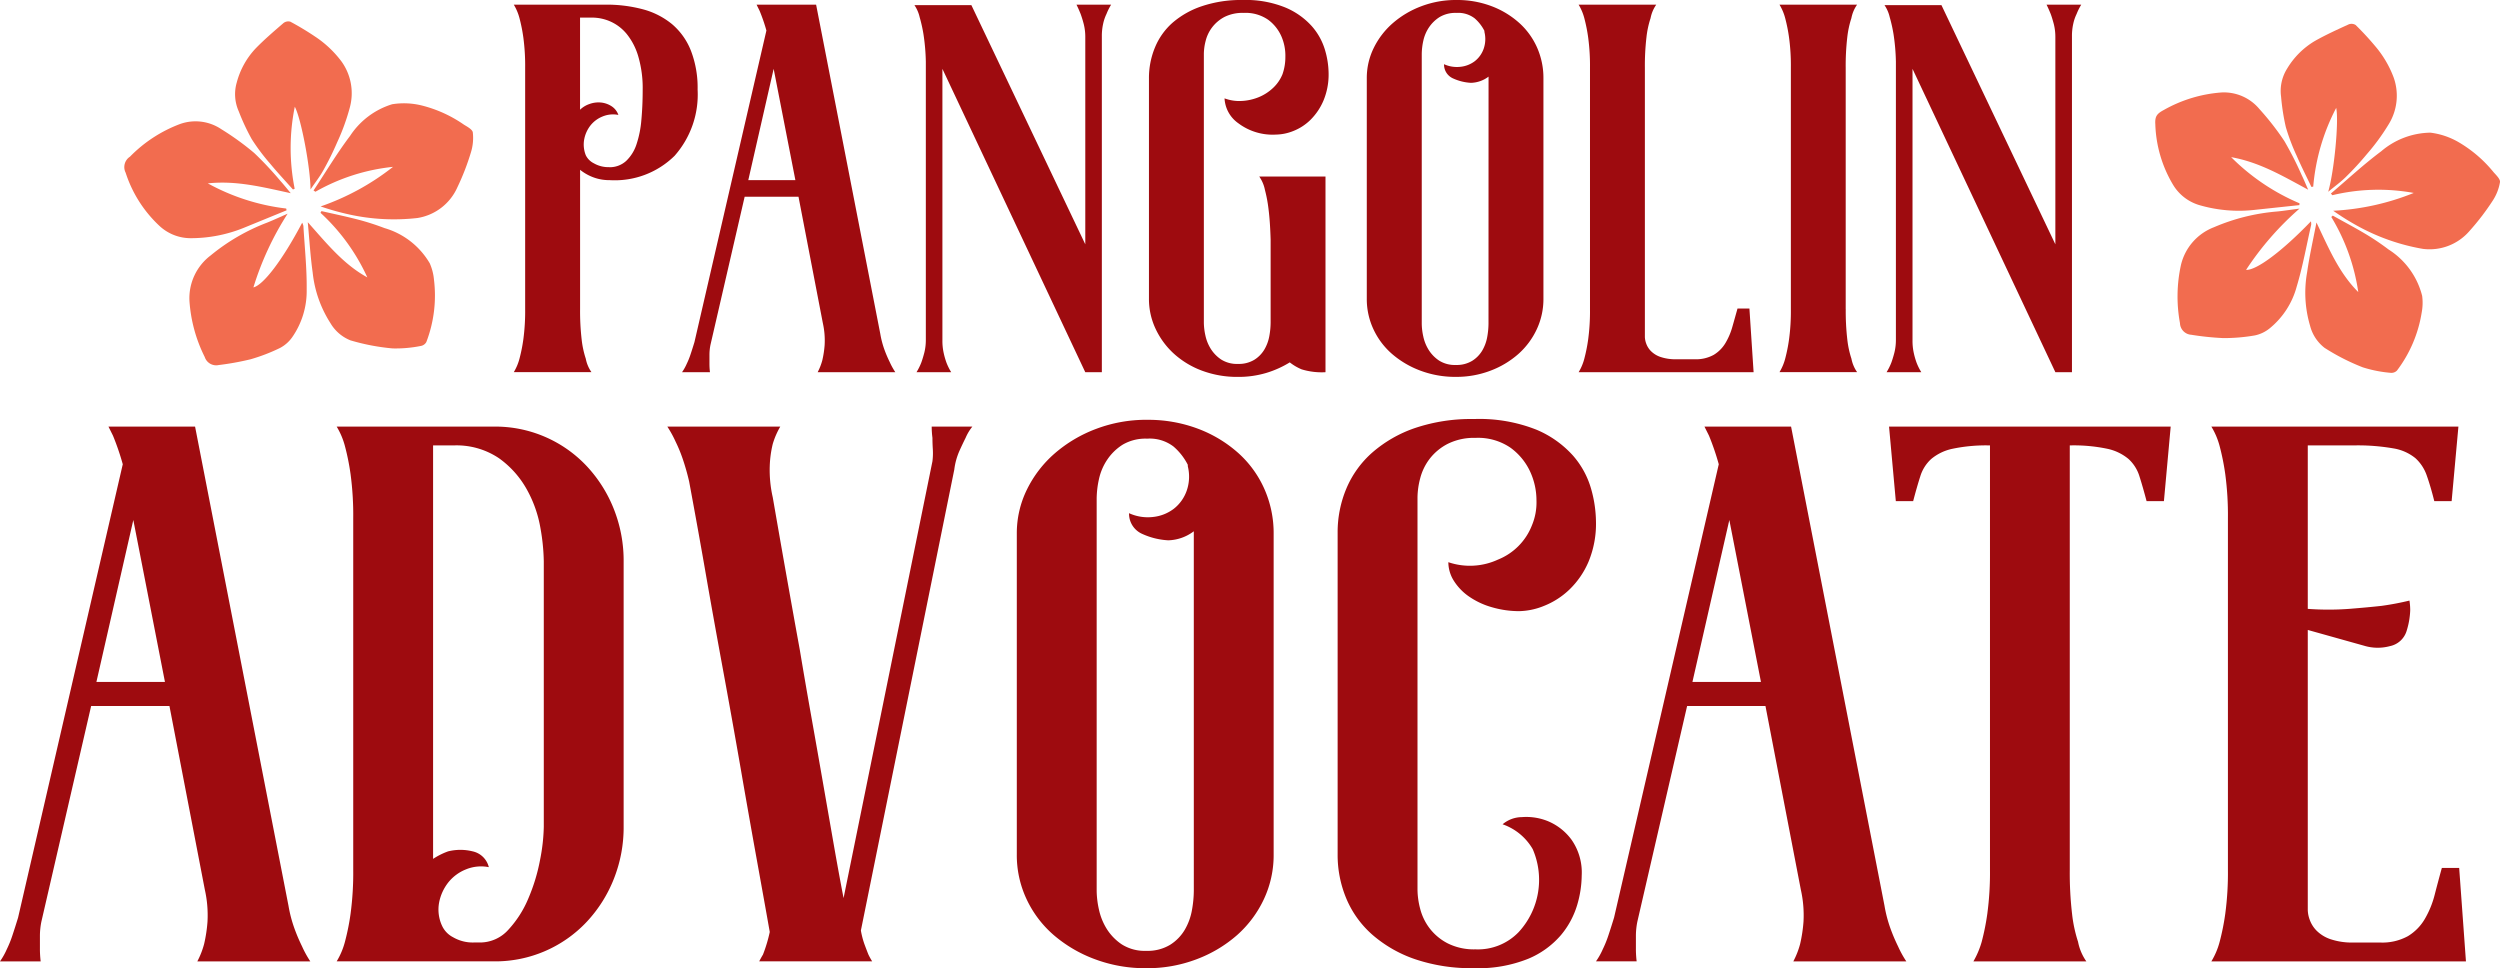 <svg xmlns="http://www.w3.org/2000/svg" id="advocate-title" width="258.189" height="99.986" viewBox="0 0 258.189 99.986">
    <defs>
        <style>
            .cls-1{fill:none}.cls-2{clip-path:url(#clip-path)}.cls-3{fill:#9e0b0f}.cls-4{fill:#f26c4f}
        </style>
        <clipPath id="clip-path">
            <path id="Rectangle_53" d="M0 0h258.189v99.986H0z" class="cls-1" data-name="Rectangle 53"/>
        </clipPath>
    </defs>
    <g id="Group_67" class="cls-2" data-name="Group 67">
        <path id="Path_222" d="M77.946.621a14.525 14.525 0 0 1 3.876.481 7.944 7.944 0 0 1 2.994 1.524 6.879 6.879 0 0 1 1.951 2.727 10.574 10.574 0 0 1 .7 4.036 9.55 9.55 0 0 1-2.379 6.843 8.794 8.794 0 0 1-6.71 2.513 4.7 4.7 0 0 1-1.684-.294 4.852 4.852 0 0 1-1.364-.776v14.382a25.366 25.366 0 0 0 .16 3.128 9.747 9.747 0 0 0 .428 2 3.591 3.591 0 0 0 .587 1.39h-8.022a5.265 5.265 0 0 0 .587-1.39 16.636 16.636 0 0 0 .4-2 21.906 21.906 0 0 0 .187-3.128V7.143a21.91 21.91 0 0 0-.187-3.127 16.717 16.717 0 0 0-.4-2.005 5.288 5.288 0 0 0-.587-1.39zm.373 16.787a2.5 2.5 0 0 0 1.764-.642 4.137 4.137 0 0 0 1.069-1.711 10.643 10.643 0 0 0 .508-2.539q.134-1.47.134-3.075a11.661 11.661 0 0 0-.455-3.475 6.634 6.634 0 0 0-1.2-2.325 4.594 4.594 0 0 0-1.684-1.283 4.663 4.663 0 0 0-1.845-.4h-1.285v9.516a2.594 2.594 0 0 1 .962-.588 2.716 2.716 0 0 1 1.176-.16 2.444 2.444 0 0 1 1.1.374 1.751 1.751 0 0 1 .721.909 2.817 2.817 0 0 0-1.63.16 3.032 3.032 0 0 0-1.254.931 3.319 3.319 0 0 0-.642 1.416 2.976 2.976 0 0 0 .161 1.657 1.815 1.815 0 0 0 .828.829 3 3 0 0 0 1.577.4" class="cls-3" data-name="Path 222" transform="translate(-15.421 -.14)"/>
        <path id="Path_223" d="M104.914 38.58a5.966 5.966 0 0 0 .481-1.23 10.232 10.232 0 0 0 .24-1.577 8.229 8.229 0 0 0-.187-2.273l-2.513-13.045h-5.56l-3.529 15.29a5.126 5.126 0 0 0-.107 1.016v.909a7.187 7.187 0 0 0 .053.909h-2.885a4.942 4.942 0 0 0 .481-.855 7.8 7.8 0 0 0 .4-.989q.187-.561.4-1.257l7.433-32.184a17.754 17.754 0 0 0-.7-2.032l-.315-.641h6.148l3.315 17 3.314 17a9.4 9.4 0 0 0 .428 1.631 12.413 12.413 0 0 0 .535 1.256 7.456 7.456 0 0 0 .588 1.069zm-2.3-19.835L100.37 7.25l-2.62 11.495z" class="cls-3" data-name="Path 223" transform="translate(-20.47 -.14)"/>
        <path id="Path_224" d="M142.2.621a6.125 6.125 0 0 0-.481.962 4.448 4.448 0 0 0-.346 1.016 5.753 5.753 0 0 0-.133 1.283v34.7h-1.71L124.774 7.25v28.068a5.738 5.738 0 0 0 .133 1.283 7.762 7.762 0 0 0 .294 1.016 5.9 5.9 0 0 0 .481.962H122.1a6.157 6.157 0 0 0 .481-.962q.159-.428.321-1.042a5.429 5.429 0 0 0 .16-1.364V6.5a21.416 21.416 0 0 0-.241-2.806 14.982 14.982 0 0 0-.4-1.791 3.628 3.628 0 0 0-.535-1.23h5.881l11.763 24.7V3.989a5.4 5.4 0 0 0-.16-1.363 11.202 11.202 0 0 0-.321-1.043q-.214-.533-.428-.962z" class="cls-3" data-name="Path 224" transform="translate(-27.446 -.14)"/>
        <path id="Path_225" d="M171.375 38.44a7.067 7.067 0 0 1-2.459-.294 5.155 5.155 0 0 1-1.23-.722 10.236 10.236 0 0 1-2.459 1.1 10 10 0 0 1-2.887.4 10.358 10.358 0 0 1-3.715-.642 8.978 8.978 0 0 1-2.888-1.738 8.146 8.146 0 0 1-1.9-2.566 7.222 7.222 0 0 1-.694-3.127V8.073a8.21 8.21 0 0 1 .614-3.154 6.9 6.9 0 0 1 1.817-2.566A9 9 0 0 1 158.6.642 12.678 12.678 0 0 1 162.821 0a10.866 10.866 0 0 1 4.41.776 7.629 7.629 0 0 1 2.728 1.924 6.52 6.52 0 0 1 1.364 2.459 8.77 8.77 0 0 1 .373 2.379 7.021 7.021 0 0 1-.534 2.861 6.23 6.23 0 0 1-1.337 1.977 5.26 5.26 0 0 1-1.764 1.15 5.03 5.03 0 0 1-1.819.374 5.884 5.884 0 0 1-3.876-1.176 3.341 3.341 0 0 1-1.417-2.566 4.338 4.338 0 0 0 1.791.267 5.337 5.337 0 0 0 1.765-.4 4.788 4.788 0 0 0 1.47-.958 3.982 3.982 0 0 0 .962-1.409 5.365 5.365 0 0 0 .294-1.78 5 5 0 0 0-.4-2.1 4.265 4.265 0 0 0-1.364-1.728 4.076 4.076 0 0 0-2.539-.717 4.136 4.136 0 0 0-2.005.427 3.882 3.882 0 0 0-1.256 1.066A3.835 3.835 0 0 0 159 4.215a5.547 5.547 0 0 0-.187 1.333V33.32a6.427 6.427 0 0 0 .16 1.333 4.273 4.273 0 0 0 .562 1.385 3.68 3.68 0 0 0 1.069 1.093 3.036 3.036 0 0 0 1.737.452 3.078 3.078 0 0 0 1.684-.426 3.128 3.128 0 0 0 1.042-1.067 4.194 4.194 0 0 0 .508-1.385 7.986 7.986 0 0 0 .134-1.387v-8.583q-.055-1.865-.215-3.119a14.226 14.226 0 0 0-.373-2 3.628 3.628 0 0 0-.589-1.386h6.843z" class="cls-3" data-name="Path 225" transform="translate(-34.484)"/>
        <path id="Path_226" d="M191.442 0a9.988 9.988 0 0 1 3.635.642 9.046 9.046 0 0 1 2.86 1.737 7.486 7.486 0 0 1 1.845 2.566 7.742 7.742 0 0 1 .642 3.128v22.775a7.347 7.347 0 0 1-.7 3.181 7.847 7.847 0 0 1-1.9 2.539 9.317 9.317 0 0 1-2.861 1.711 9.834 9.834 0 0 1-3.582.642 10.2 10.2 0 0 1-3.662-.642 9.586 9.586 0 0 1-2.914-1.711 7.646 7.646 0 0 1-1.924-2.539 7.337 7.337 0 0 1-.7-3.181V8.073a7.011 7.011 0 0 1 .722-3.128 8.14 8.14 0 0 1 1.978-2.566 9.673 9.673 0 0 1 2.94-1.737A10.058 10.058 0 0 1 191.442 0m3.314 7.913a3.138 3.138 0 0 1-1.818.642 5.1 5.1 0 0 1-1.845-.455 1.565 1.565 0 0 1-.935-1.47 3.2 3.2 0 0 0 1.711.267 2.947 2.947 0 0 0 1.471-.583 2.8 2.8 0 0 0 .909-1.271 3.039 3.039 0 0 0 .08-1.747v-.107a4.23 4.23 0 0 0-1.015-1.3 2.78 2.78 0 0 0-1.871-.556 3.188 3.188 0 0 0-1.739.427 3.694 3.694 0 0 0-1.1 1.068 3.963 3.963 0 0 0-.587 1.388 6.605 6.605 0 0 0-.16 1.388v27.817a6.388 6.388 0 0 0 .16 1.335 4.273 4.273 0 0 0 .561 1.388 3.667 3.667 0 0 0 1.069 1.095 3.033 3.033 0 0 0 1.737.453 3.067 3.067 0 0 0 1.684-.428 3.149 3.149 0 0 0 1.042-1.069 4.214 4.214 0 0 0 .508-1.39 8.014 8.014 0 0 0 .133-1.39z" class="cls-3" data-name="Path 226" transform="translate(-41.025)"/>
        <path id="Path_227" d="M228.484 38.58h-18.07a5.263 5.263 0 0 0 .586-1.39 16.688 16.688 0 0 0 .4-2 21.9 21.9 0 0 0 .187-3.128V7.143a21.9 21.9 0 0 0-.187-3.127 16.738 16.738 0 0 0-.4-2.005 5.275 5.275 0 0 0-.588-1.39h8.019a3.608 3.608 0 0 0-.587 1.39 9.784 9.784 0 0 0-.428 2.005 25.208 25.208 0 0 0-.16 3.127v27.8a2.163 2.163 0 0 0 .133.668 2.113 2.113 0 0 0 .481.776 2.54 2.54 0 0 0 .989.614 4.8 4.8 0 0 0 1.658.241h1.871a3.776 3.776 0 0 0 1.978-.455 3.523 3.523 0 0 0 1.2-1.2 6.938 6.938 0 0 0 .722-1.684q.266-.934.534-1.9h1.23z" class="cls-3" data-name="Path 227" transform="translate(-47.38 -.14)"/>
        <path id="Path_228" d="M244.028 32.057a25.369 25.369 0 0 0 .16 3.128 9.817 9.817 0 0 0 .428 2 3.591 3.591 0 0 0 .588 1.39h-8.019a5.238 5.238 0 0 0 .588-1.39 16.536 16.536 0 0 0 .4-2 21.765 21.765 0 0 0 .188-3.128V7.143a21.761 21.761 0 0 0-.188-3.127 16.584 16.584 0 0 0-.4-2.005 5.249 5.249 0 0 0-.588-1.39h8.015a3.6 3.6 0 0 0-.588 1.39 9.838 9.838 0 0 0-.428 2.005 25.365 25.365 0 0 0-.16 3.127v24.914z" class="cls-3" data-name="Path 228" transform="translate(-53.408 -.14)"/>
        <path id="Path_229" d="M271.506.621a6.126 6.126 0 0 0-.481.962 4.486 4.486 0 0 0-.347 1.016 5.754 5.754 0 0 0-.133 1.283v34.7h-1.711L254.078 7.25v28.068a5.738 5.738 0 0 0 .133 1.283 7.645 7.645 0 0 0 .294 1.016 5.776 5.776 0 0 0 .481.962H251.4a6.156 6.156 0 0 0 .481-.962q.159-.428.321-1.042a5.429 5.429 0 0 0 .16-1.364V6.5a21.414 21.414 0 0 0-.241-2.806 15.134 15.134 0 0 0-.4-1.791 3.628 3.628 0 0 0-.535-1.23h5.881l11.763 24.7V3.989a5.437 5.437 0 0 0-.16-1.363q-.162-.614-.321-1.043-.215-.533-.428-.962z" class="cls-3" data-name="Path 229" transform="translate(-56.562 -.14)"/>
        <path id="Path_230" d="M20.379 112.09a8.612 8.612 0 0 0 .7-1.789 14.929 14.929 0 0 0 .35-2.3 12.056 12.056 0 0 0-.273-3.306L17.5 85.719H9.412l-5.134 22.248a7.478 7.478 0 0 0-.155 1.478v1.323a10.52 10.52 0 0 0 .077 1.322H0a7.106 7.106 0 0 0 .7-1.245 11.159 11.159 0 0 0 .583-1.439q.272-.817.583-1.828L12.679 60.75a26.17 26.17 0 0 0-1.012-2.956l-.466-.933h8.945L24.969 81.6l4.823 24.736a13.568 13.568 0 0 0 .623 2.373 18.234 18.234 0 0 0 .777 1.829 10.935 10.935 0 0 0 .856 1.556zm-3.344-28.859l-3.267-16.724-3.812 16.724z" class="cls-3" data-name="Path 230" transform="translate(0 -12.804)"/>
        <path id="Path_231" d="M61.132 56.861a12.947 12.947 0 0 1 9.568 4.083 14.044 14.044 0 0 1 2.8 4.434 14.446 14.446 0 0 1 1.012 5.407v27.38a14.428 14.428 0 0 1-1.012 5.406 14 14 0 0 1-2.8 4.434 12.952 12.952 0 0 1-9.568 4.084H44.875a7.649 7.649 0 0 0 .855-2.023 24.011 24.011 0 0 0 .583-2.916 31.835 31.835 0 0 0 .272-4.551V66.35a31.846 31.846 0 0 0-.272-4.55 24.122 24.122 0 0 0-.583-2.917 7.642 7.642 0 0 0-.855-2.022zm5.133 13.924a21.307 21.307 0 0 0-.349-3.461 12.512 12.512 0 0 0-1.4-3.967 9.783 9.783 0 0 0-2.878-3.229 7.841 7.841 0 0 0-4.706-1.322h-2.1v42.7a7.275 7.275 0 0 1 1.556-.778 5.246 5.246 0 0 1 2.528 0 2.2 2.2 0 0 1 1.672 1.633 4.106 4.106 0 0 0-2.373.234 4.415 4.415 0 0 0-1.827 1.361 4.833 4.833 0 0 0-.934 2.062 3.971 3.971 0 0 0 .311 2.411 2.513 2.513 0 0 0 1.128 1.167 4.032 4.032 0 0 0 2.139.545h.622a3.924 3.924 0 0 0 2.956-1.323 10.95 10.95 0 0 0 2.061-3.228 18.909 18.909 0 0 0 1.206-3.967 19.218 19.218 0 0 0 .389-3.462z" class="cls-3" data-name="Path 231" transform="translate(-10.105 -12.804)"/>
        <path id="Path_232" d="M120.451 56.861a4.866 4.866 0 0 0-.7 1.167q-.313.623-.662 1.4a6.913 6.913 0 0 0-.505 1.867l-9.646 47.605a8.478 8.478 0 0 0 .389 1.478c.156.415.284.752.389 1.011a6.951 6.951 0 0 0 .388.7H98.437q.155-.31.389-.7a15.06 15.06 0 0 0 .7-2.334q-.466-2.643-1.283-7.156t-1.712-9.685q-.9-5.172-1.867-10.423t-1.712-9.53q-.74-4.276-1.75-9.722a24.073 24.073 0 0 0-.662-2.334 14.988 14.988 0 0 0-.738-1.789 11.169 11.169 0 0 0-.855-1.556h11.667a8.06 8.06 0 0 0-.777 1.789 11.171 11.171 0 0 0-.311 2.256 12.74 12.74 0 0 0 .311 3.267q1.4 8.09 2.8 15.79.544 3.267 1.167 6.768t1.206 6.845l1.127 6.457q.544 3.111 1.012 5.523l9.179-45.116a6.752 6.752 0 0 0 .039-1.244c-.027-.415-.039-.8-.039-1.167a9.274 9.274 0 0 1-.078-1.167z" class="cls-3" data-name="Path 232" transform="translate(-20.029 -12.804)"/>
        <path id="Path_233" d="M148.984 55.958a14.547 14.547 0 0 1 5.291.933 13.2 13.2 0 0 1 4.162 2.527 10.931 10.931 0 0 1 2.683 3.734 11.265 11.265 0 0 1 .934 4.551v33.137a10.7 10.7 0 0 1-1.011 4.629 11.425 11.425 0 0 1-2.762 3.7 13.542 13.542 0 0 1-4.162 2.489 14.313 14.313 0 0 1-5.211.934 14.839 14.839 0 0 1-5.328-.934 13.949 13.949 0 0 1-4.24-2.489 11.139 11.139 0 0 1-2.8-3.7 10.679 10.679 0 0 1-1.012-4.629V67.7a10.2 10.2 0 0 1 1.051-4.551 11.858 11.858 0 0 1 2.878-3.734 14.065 14.065 0 0 1 4.278-2.527 14.625 14.625 0 0 1 5.25-.933m4.823 11.512a4.57 4.57 0 0 1-2.644.934 7.431 7.431 0 0 1-2.684-.662 2.28 2.28 0 0 1-1.361-2.14 4.655 4.655 0 0 0 2.49.39 4.28 4.28 0 0 0 2.139-.849 4.076 4.076 0 0 0 1.322-1.85 4.421 4.421 0 0 0 .117-2.541V60.6a6.153 6.153 0 0 0-1.478-1.887 4.042 4.042 0 0 0-2.723-.81 4.636 4.636 0 0 0-2.527.622 5.36 5.36 0 0 0-1.595 1.553 5.793 5.793 0 0 0-.855 2.021 9.611 9.611 0 0 0-.233 2.018v40.468a9.3 9.3 0 0 0 .233 1.941 6.249 6.249 0 0 0 .816 2.02 5.337 5.337 0 0 0 1.556 1.592 4.417 4.417 0 0 0 2.528.66 4.466 4.466 0 0 0 2.451-.622 4.582 4.582 0 0 0 1.516-1.555 6.136 6.136 0 0 0 .739-2.023 11.659 11.659 0 0 0 .194-2.023z" class="cls-3" data-name="Path 233" transform="translate(-30.517 -12.6)"/>
        <path id="Path_234" d="M195.33 97.706a3.11 3.11 0 0 1 1.984-.739 5.906 5.906 0 0 1 2.722.428 5.778 5.778 0 0 1 2.412 1.905 5.907 5.907 0 0 1 1.052 3.7 11.08 11.08 0 0 1-.466 3.033 8.705 8.705 0 0 1-1.673 3.112 9 9 0 0 1-3.384 2.45 13.832 13.832 0 0 1-5.6.972 18.1 18.1 0 0 1-6.106-.934 13.206 13.206 0 0 1-4.4-2.527 10.238 10.238 0 0 1-2.683-3.734 11.655 11.655 0 0 1-.895-4.551V67.6a11.663 11.663 0 0 1 .895-4.551 10.251 10.251 0 0 1 2.683-3.734 13.234 13.234 0 0 1 4.4-2.528 18.1 18.1 0 0 1 6.106-.933 15.981 15.981 0 0 1 6.417 1.089 10.557 10.557 0 0 1 3.806 2.687 8.935 8.935 0 0 1 1.867 3.422 12.791 12.791 0 0 1 .506 3.384 10.205 10.205 0 0 1-.773 4.164 8.746 8.746 0 0 1-1.984 2.878 8.1 8.1 0 0 1-2.607 1.672 7.127 7.127 0 0 1-2.566.545 9.989 9.989 0 0 1-2.761-.389 7.949 7.949 0 0 1-2.372-1.089 5.6 5.6 0 0 1-1.6-1.633 3.615 3.615 0 0 1-.583-1.945 6.914 6.914 0 0 0 5.134-.272 6.254 6.254 0 0 0 3.5-3.539 6.128 6.128 0 0 0 .467-2.567 7.109 7.109 0 0 0-.662-2.995 6.32 6.32 0 0 0-2.022-2.45 5.934 5.934 0 0 0-3.614-1.016 6.059 6.059 0 0 0-2.878.622 5.548 5.548 0 0 0-1.867 1.556 5.617 5.617 0 0 0-.972 2.022 8.066 8.066 0 0 0-.272 1.946v40.526a8.04 8.04 0 0 0 .272 1.945 5.608 5.608 0 0 0 .972 2.022 5.548 5.548 0 0 0 1.867 1.561 6.049 6.049 0 0 0 2.878.622 5.827 5.827 0 0 0 4.47-1.793 7.962 7.962 0 0 0 1.44-8.556 5.78 5.78 0 0 0-3.112-2.567" class="cls-3" data-name="Path 234" transform="translate(-40.148 -12.578)"/>
        <path id="Path_235" d="M233.109 112.09a8.611 8.611 0 0 0 .7-1.789 14.93 14.93 0 0 0 .35-2.3 12.056 12.056 0 0 0-.273-3.306l-3.655-18.98h-8.091l-5.134 22.248a7.477 7.477 0 0 0-.155 1.478v1.323a10.52 10.52 0 0 0 .077 1.323h-4.2a7.105 7.105 0 0 0 .7-1.245 11.159 11.159 0 0 0 .583-1.439q.272-.817.583-1.828l10.815-46.825a26.169 26.169 0 0 0-1.012-2.956l-.466-.933h8.945L237.7 81.6l4.823 24.736a13.569 13.569 0 0 0 .623 2.373 18.233 18.233 0 0 0 .777 1.829 10.936 10.936 0 0 0 .856 1.556zm-3.344-28.859L226.5 66.507l-3.811 16.724z" class="cls-3" data-name="Path 235" transform="translate(-47.902 -12.804)"/>
        <path id="Path_236" d="M280.875 56.861l-.7 7.7h-1.79q-.389-1.477-.738-2.567a4.01 4.01 0 0 0-1.128-1.789 5.039 5.039 0 0 0-2.178-1.051 16.851 16.851 0 0 0-3.889-.349V102.6a36.714 36.714 0 0 0 .233 4.551 14.347 14.347 0 0 0 .621 2.916 5.259 5.259 0 0 0 .856 2.023H260.5a8.834 8.834 0 0 0 .856-2.023 24.306 24.306 0 0 0 .583-2.916 31.826 31.826 0 0 0 .272-4.551V58.806a16.845 16.845 0 0 0-3.89.349 5.031 5.031 0 0 0-2.178 1.051 4 4 0 0 0-1.128 1.789q-.35 1.09-.738 2.567h-1.79l-.7-7.7z" class="cls-3" data-name="Path 236" transform="translate(-56.695 -12.804)"/>
        <path id="Path_237" d="M321.042 112.09H294.75a7.616 7.616 0 0 0 .856-2.022 24.375 24.375 0 0 0 .583-2.917 31.845 31.845 0 0 0 .271-4.551V66.351a31.868 31.868 0 0 0-.271-4.551 24.471 24.471 0 0 0-.583-2.917 7.627 7.627 0 0 0-.856-2.022h25.514l-.7 7.7h-1.79q-.389-1.555-.778-2.644a4.314 4.314 0 0 0-1.167-1.79 4.814 4.814 0 0 0-2.255-1.011 21.232 21.232 0 0 0-4.123-.311h-4.744v16.88a29.137 29.137 0 0 0 4.278 0q1.943-.155 3.345-.311a28.8 28.8 0 0 0 2.878-.545 6.334 6.334 0 0 1 .078 1.011 8.071 8.071 0 0 1-.389 2.178 2.276 2.276 0 0 1-1.712 1.516 4.817 4.817 0 0 1-2.644-.038l-5.834-1.634v28.945a3.161 3.161 0 0 0 .194.97 3.086 3.086 0 0 0 .7 1.126 3.705 3.705 0 0 0 1.44.892 6.974 6.974 0 0 0 2.41.349h2.724a5.5 5.5 0 0 0 2.878-.661 5.029 5.029 0 0 0 1.75-1.789 9.65 9.65 0 0 0 1.012-2.49q.35-1.36.738-2.761h1.79z" class="cls-3" data-name="Path 237" transform="translate(-66.37 -12.804)"/>
        <path id="Path_238" d="M310.676 23.971c1.726-1.464 3.388-3.015 5.2-4.366a8 8 0 0 1 5.077-1.926 7.654 7.654 0 0 1 2.914.981 13.272 13.272 0 0 1 3.635 3.126c.274.3.691.712.642 1.006a5.013 5.013 0 0 1-.75 1.911 25.066 25.066 0 0 1-2.371 3.1 5.442 5.442 0 0 1-4.833 1.88 21.5 21.5 0 0 1-6.631-2.3 26.788 26.788 0 0 1-2.638-1.638 25.564 25.564 0 0 0 8.318-1.84 20.365 20.365 0 0 0-8.411.235l-.15-.179" class="cls-4" data-name="Path 238" transform="translate(-69.957 -3.979)"/>
        <path id="Path_239" d="M295.12 19.015a22.171 22.171 0 0 0 7.049 4.755c0 .063-.009.126-.015.188l-4.752.506a14.57 14.57 0 0 1-5.577-.506 4.728 4.728 0 0 1-2.714-2.1 12.933 12.933 0 0 1-1.834-6.264c-.053-.819.188-1.092.887-1.465a14.2 14.2 0 0 1 5.884-1.8 4.764 4.764 0 0 1 3.973 1.7 28.157 28.157 0 0 1 2.576 3.3 35.385 35.385 0 0 1 1.8 3.539c.21.425.387.866.667 1.5-2.624-1.415-5.008-2.836-7.948-3.362" class="cls-4" data-name="Path 239" transform="translate(-64.686 -2.775)"/>
        <path id="Path_240" d="M302.837 27.805a30.822 30.822 0 0 0-5.519 6.329c1.061.053 3.684-1.882 6.7-5.015a1.407 1.407 0 0 1 .026.351c-.486 2.139-.87 4.309-1.5 6.4a8.34 8.34 0 0 1-2.8 4.31 3.586 3.586 0 0 1-1.507.719 18.5 18.5 0 0 1-3.287.278 28.838 28.838 0 0 1-3.3-.344 1.244 1.244 0 0 1-1.158-1.2 15.188 15.188 0 0 1 .1-6A5.538 5.538 0 0 1 294 29.729a20.817 20.817 0 0 1 6.557-1.629c.762-.077 1.519-.2 2.279-.294" class="cls-4" data-name="Path 240" transform="translate(-65.354 -6.261)"/>
        <path id="Path_241" d="M310.108 28.736c1.146.64 2.308 1.254 3.436 1.927a26.327 26.327 0 0 1 2.327 1.573 7.975 7.975 0 0 1 3.472 4.794 5.339 5.339 0 0 1-.047 1.71 13.418 13.418 0 0 1-2.554 6 .807.807 0 0 1-.656.235 13.107 13.107 0 0 1-2.878-.569 22.272 22.272 0 0 1-3.943-2.01 4.2 4.2 0 0 1-1.5-2.293 11.994 11.994 0 0 1-.3-5.532c.239-1.677.619-3.334.96-5.123 1.242 2.589 2.3 5.176 4.32 7.187a20.726 20.726 0 0 0-2.785-7.754z" class="cls-4" data-name="Path 241" transform="translate(-69.193 -6.471)"/>
        <path id="Path_242" d="M308.9 20.519c.609-2.083 1.117-7.285.824-8.659a21.44 21.44 0 0 0-2.372 8.132l-.19.027c-.506-1.063-1.041-2.114-1.509-3.194a21.412 21.412 0 0 1-1.133-2.992 22.694 22.694 0 0 1-.488-3.13 4.333 4.333 0 0 1 .628-2.907 8.178 8.178 0 0 1 2.873-2.854c1.122-.635 2.3-1.168 3.474-1.706a.8.8 0 0 1 .721.06 29.333 29.333 0 0 1 2.018 2.18 10.855 10.855 0 0 1 1.921 3.267 5.612 5.612 0 0 1-.518 4.8 22.123 22.123 0 0 1-2.266 3.1 30.283 30.283 0 0 1-2.17 2.357c-.512.509-1.107.935-1.815 1.523" class="cls-4" data-name="Path 242" transform="translate(-68.452 -.716)"/>
        <path id="Path_243" d="M41.793 22.769c1.249-1.887 2.414-3.839 3.775-5.641a8 8 0 0 1 4.339-3.264 7.663 7.663 0 0 1 3.072.129 13.292 13.292 0 0 1 4.361 1.99c.346.209.863.491.9.788a5.019 5.019 0 0 1-.189 2.045 24.95 24.95 0 0 1-1.412 3.642 5.441 5.441 0 0 1-4.116 3.154 21.522 21.522 0 0 1-7.009-.357 26.764 26.764 0 0 1-2.99-.838A25.566 25.566 0 0 0 50 20.329a20.359 20.359 0 0 0-8.013 2.571l-.194-.13" class="cls-4" data-name="Path 243" transform="translate(-9.411 -3.097)"/>
        <path id="Path_244" d="M25.189 22.577a22.2 22.2 0 0 0 8.1 2.6l.039.184-4.423 1.811a14.568 14.568 0 0 1-5.5 1.068 4.727 4.727 0 0 1-3.19-1.255 12.939 12.939 0 0 1-3.507-5.506 1.282 1.282 0 0 1 .444-1.655 14.227 14.227 0 0 1 5.148-3.366 4.763 4.763 0 0 1 4.289.527 28.4 28.4 0 0 1 3.395 2.455 35.4 35.4 0 0 1 2.718 2.9c.32.35.614.724 1.058 1.254-2.914-.628-5.6-1.328-8.57-1.014" class="cls-4" data-name="Path 244" transform="translate(-3.731 -3.641)"/>
        <path id="Path_245" d="M35.391 28.478a30.78 30.78 0 0 0-3.536 7.617c1.034-.246 3.013-2.834 5.038-6.684a1.4 1.4 0 0 1 .123.329c.129 2.19.365 4.381.341 6.569a8.34 8.34 0 0 1-1.488 4.92 3.574 3.574 0 0 1-1.247 1.11 18.507 18.507 0 0 1-3.078 1.184 28.834 28.834 0 0 1-3.271.59 1.243 1.243 0 0 1-1.445-.831 15.168 15.168 0 0 1-1.578-5.789 5.534 5.534 0 0 1 2.191-4.7 20.81 20.81 0 0 1 5.843-3.393c.71-.286 1.4-.611 2.107-.918" class="cls-4" data-name="Path 245" transform="translate(-5.684 -6.413)"/>
        <path id="Path_246" d="M42.441 28.138c1.278.294 2.567.56 3.836.893a26.111 26.111 0 0 1 2.672.862 7.975 7.975 0 0 1 4.671 3.636 5.366 5.366 0 0 1 .432 1.656 13.431 13.431 0 0 1-.783 6.47.8.8 0 0 1-.564.408 13.144 13.144 0 0 1-2.922.256 22.245 22.245 0 0 1-4.348-.831 4.2 4.2 0 0 1-2.076-1.788 12 12 0 0 1-1.832-5.229c-.236-1.677-.334-3.374-.505-5.187 1.915 2.14 3.653 4.33 6.151 5.7a20.717 20.717 0 0 0-4.836-6.67l.1-.177" class="cls-4" data-name="Path 246" transform="translate(-9.237 -6.336)"/>
        <path id="Path_247" d="M39.123 20.208c0-2.17-.957-7.308-1.622-8.546a21.425 21.425 0 0 0-.012 8.47l-.176.079c-.783-.88-1.589-1.74-2.339-2.647a21.4 21.4 0 0 1-1.922-2.558 22.626 22.626 0 0 1-1.34-2.871 4.324 4.324 0 0 1-.208-2.966 8.171 8.171 0 0 1 1.966-3.54c.9-.922 1.884-1.764 2.861-2.607a.8.8 0 0 1 .709-.143 29.606 29.606 0 0 1 2.545 1.531 10.876 10.876 0 0 1 2.755 2.6 5.616 5.616 0 0 1 .839 4.75 22.177 22.177 0 0 1-1.314 3.606 30.21 30.21 0 0 1-1.422 2.871c-.35.632-.8 1.207-1.319 1.969" class="cls-4" data-name="Path 247" transform="translate(-7.056 -.64)"/>
    </g>
</svg>
